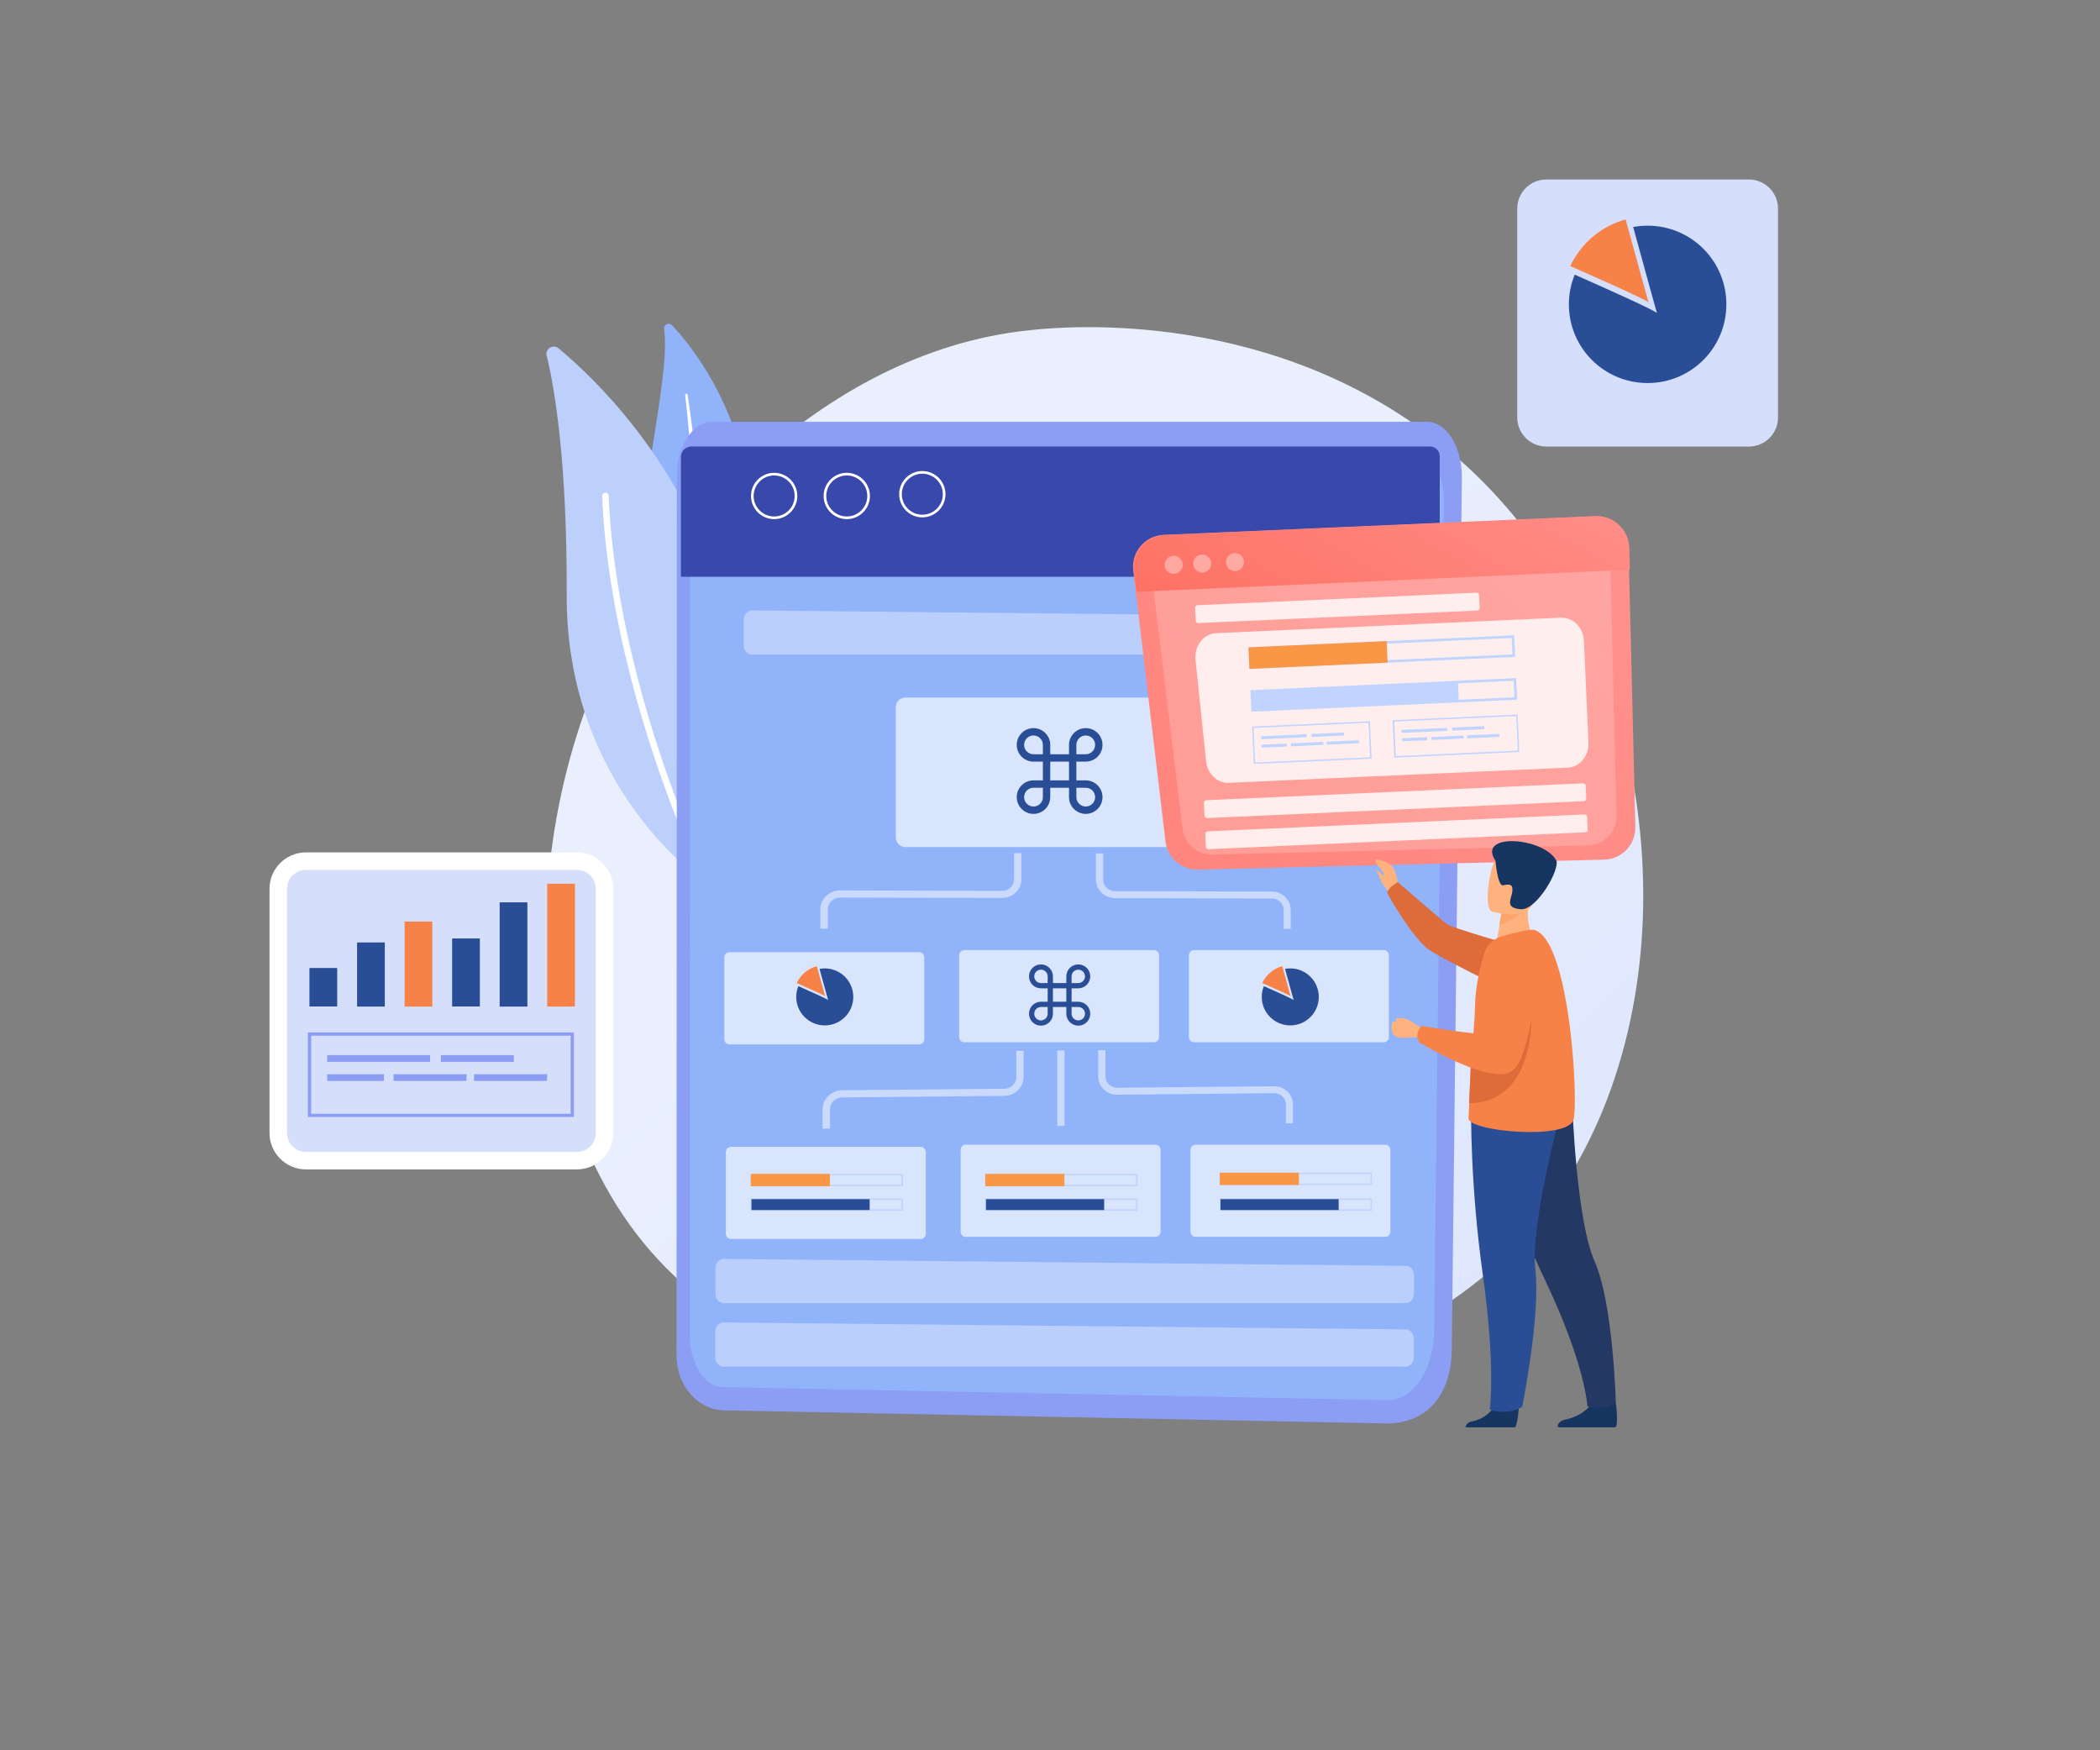 <svg width="1200" height="1000" viewBox="0 0 1200 1000" fill="none" xmlns="http://www.w3.org/2000/svg">
<rect x="0" y="0" width="1200" height="1000" fill="#808080" stroke="none"/>
<g clip-path="url(#clip0)">
<path d="M863.558 714.704C847.227 731.282 832.638 741.026 821.445 748.364C712.399 820.086 587.756 799.404 549.221 792.341C487.037 780.946 434.556 772.898 389.461 732.772C286.998 641.584 291.976 451.342 370.285 333.51C379.574 319.547 457.769 205.407 582.664 189.31C585.715 188.921 588.009 188.691 590.004 188.485C609.318 186.467 729.075 175.828 826.721 256.423C840.69 267.957 863.191 288.753 884.042 320.487C960.309 436.53 960.562 616.224 863.558 714.704Z" fill="url(#paint0_linear)"/>
<path d="M379.506 188.003C379.161 185.435 382.35 183.968 384.116 185.871C402.007 205.131 444.281 261.995 426.436 355.155C404.049 472.024 425.656 516.69 454.443 545.007C454.443 545.007 413.293 529.805 389.873 484.383C332.323 372.811 385.584 233.609 379.506 188.003Z" fill="#91B3FA"/>
<path d="M391.548 225.791C393.039 239.066 394.277 252.388 395.034 265.71C395.86 279.032 396.273 292.376 396.25 305.721C396.204 319.066 395.883 332.387 395.011 345.686C394.208 358.985 392.809 372.238 391.387 385.537C390.034 398.835 388.589 412.226 388.497 425.823C388.405 439.374 389.942 453.154 393.933 466.246C394.942 469.502 395.998 472.758 397.236 475.922C398.429 479.109 399.759 482.251 401.136 485.346C403.934 491.56 407.145 497.59 410.792 503.345C418.132 514.856 427.216 525.265 437.377 534.231C438.455 535.171 440.084 535.079 441.024 534.001C441.942 532.947 441.873 531.365 440.841 530.402C438.432 528.154 436.047 525.885 433.776 523.5C432.629 522.331 431.528 521.115 430.404 519.923C429.326 518.685 428.202 517.493 427.17 516.208C422.926 511.21 419.05 505.913 415.586 500.342C408.59 489.267 403.223 477.092 399.392 464.595C397.534 458.313 396.158 451.916 395.264 445.427C394.369 438.938 394.002 432.38 393.979 425.777C393.956 412.593 395.287 399.317 396.548 386.018C397.787 372.696 398.957 359.306 399.576 345.892C399.897 339.197 400.103 332.479 400.172 325.761C400.241 322.413 400.218 319.043 400.218 315.695C400.195 312.347 400.126 308.977 400.058 305.629C399.736 292.216 398.98 278.825 397.81 265.458C396.571 252.113 394.988 238.791 392.901 225.561C392.832 225.194 392.488 224.919 392.098 224.988C391.777 225.103 391.502 225.424 391.548 225.791Z" fill="white"/>
<path d="M407.925 496.833C406.526 501.396 400.929 503.047 397.236 500.043C376.868 483.374 323.538 431.073 323.836 340.229C324.088 263.531 316.955 221.915 312.39 203.228C311.427 199.284 316.06 196.395 319.18 199.009C353.609 227.739 458.365 331.561 407.925 496.833Z" fill="#BDD0FB"/>
<path d="M401.48 497.2C401.388 497.268 401.274 497.337 401.182 497.383C400.264 497.819 399.141 497.429 398.705 496.512C398.2 495.457 348.54 390.053 344.067 283.387C344.021 282.356 344.824 281.484 345.856 281.438C346.889 281.393 347.76 282.195 347.806 283.227C352.233 389.113 401.595 493.852 402.077 494.907C402.444 495.709 402.168 496.672 401.48 497.2Z" fill="white"/>
<path d="M406.733 240.992H815.436C826.583 240.992 835.552 255.369 835.345 272.886L829.588 771.384C829.313 794.841 817.041 813.551 791.925 813.253L413.614 805.778C399.118 805.503 387.075 792.25 386.617 775.511C386.594 775.03 386.594 774.571 386.594 774.09L386.777 272.267C386.823 255.002 395.746 240.992 406.733 240.992Z" fill="#8C9DF4"/>
<path d="M413.476 256.24H805.916C816.628 256.24 825.229 269.905 825.046 286.529L819.518 760.172C819.266 782.459 807.476 800.252 793.14 799.954L413.04 792.525C402.558 792.318 394.14 779.042 394.14 762.74L394.346 285.979C394.346 269.561 402.902 256.24 413.476 256.24Z" fill="#91B3FA"/>
<path d="M822.729 329.521H389.116V261.032C389.116 257.753 391.777 255.093 395.057 255.093H817.109C820.206 255.093 822.706 257.593 822.706 260.688V329.521H822.729Z" fill="#3949AB"/>
<path opacity="0.37" d="M818.073 374.026H429.67C427.101 374.026 425.014 371.596 425.014 368.615V354.147C425.014 351.143 427.124 348.713 429.716 348.736L818.096 352.702C820.665 352.725 822.729 355.133 822.729 358.113V368.592C822.729 371.596 820.642 374.026 818.073 374.026Z" fill="white"/>
<path opacity="0.37" d="M803.185 780.831H413.383C410.791 780.831 408.704 778.4 408.704 775.42V760.974C408.704 757.971 410.837 755.54 413.429 755.563L803.254 759.53C805.823 759.553 807.888 761.96 807.888 764.941V775.42C807.888 778.423 805.777 780.831 803.185 780.831Z" fill="white"/>
<path opacity="0.37" d="M803.324 744.534H413.5C410.908 744.534 408.82 742.104 408.82 739.123V724.655C408.82 721.651 410.954 719.221 413.545 719.244L803.37 723.211C805.939 723.233 808.004 725.641 808.004 728.622V739.1C808.004 742.127 805.916 744.534 803.324 744.534Z" fill="white"/>
<path d="M527.041 295.586C519.747 295.586 513.806 289.647 513.806 282.356C513.806 275.065 519.747 269.126 527.041 269.126C534.335 269.126 540.276 275.065 540.276 282.356C540.276 289.647 534.335 295.586 527.041 295.586ZM527.041 270.639C520.572 270.639 515.32 275.89 515.32 282.356C515.32 288.822 520.572 294.073 527.041 294.073C533.509 294.073 538.762 288.822 538.762 282.356C538.739 275.89 533.486 270.639 527.041 270.639Z" fill="white"/>
<path d="M483.872 296.595C476.578 296.595 470.637 290.657 470.637 283.365C470.637 276.074 476.578 270.135 483.872 270.135C491.166 270.135 497.107 276.074 497.107 283.365C497.107 290.657 491.166 296.595 483.872 296.595ZM483.872 271.649C477.403 271.649 472.151 276.899 472.151 283.365C472.151 289.831 477.403 295.082 483.872 295.082C490.34 295.082 495.593 289.831 495.593 283.365C495.57 276.899 490.317 271.649 483.872 271.649Z" fill="white"/>
<path d="M442.378 296.595C435.083 296.595 429.143 290.657 429.143 283.365C429.143 276.074 435.083 270.135 442.378 270.135C449.672 270.135 455.613 276.074 455.613 283.365C455.613 290.657 449.672 296.595 442.378 296.595ZM442.378 271.649C435.909 271.649 430.656 276.899 430.656 283.365C430.656 289.831 435.909 295.082 442.378 295.082C448.846 295.082 454.099 289.831 454.099 283.365C454.099 276.899 448.846 271.649 442.378 271.649Z" fill="white"/>
<path opacity="0.65" d="M691.756 483.97H517.407C514.356 483.97 511.879 481.493 511.879 478.444V404.063C511.879 401.013 514.356 398.537 517.407 398.537H691.756C694.807 398.537 697.284 401.013 697.284 404.063V478.444C697.284 481.493 694.807 483.97 691.756 483.97Z" fill="white"/>
<path fill-rule="evenodd" clip-rule="evenodd" d="M590.569 420.206C587.607 420.206 585.206 422.607 585.206 425.569C585.206 428.531 587.607 430.931 590.569 430.931H595.931V425.569C595.931 422.607 593.531 420.206 590.569 420.206ZM600.137 430.931V425.569C600.137 420.284 595.854 416 590.569 416C585.284 416 581 420.284 581 425.569C581 430.854 585.284 435.137 590.569 435.137H595.931V445.863H590.569C585.284 445.863 581 450.146 581 455.431C581 460.716 585.284 465 590.569 465C595.854 465 600.137 460.716 600.137 455.431V450.069H610.863V455.431C610.863 460.716 615.146 465 620.431 465C625.716 465 630 460.716 630 455.431C630 450.146 625.716 445.863 620.431 445.863H615.069V435.137H620.431C625.716 435.137 630 430.854 630 425.569C630 420.284 625.716 416 620.431 416C615.146 416 610.863 420.284 610.863 425.569V430.931H600.137ZM600.137 435.137V445.863H610.863V435.137H600.137ZM615.069 430.931H620.431C623.393 430.931 625.794 428.531 625.794 425.569C625.794 422.607 623.393 420.206 620.431 420.206C617.469 420.206 615.069 422.607 615.069 425.569V430.931ZM615.069 450.069V455.431C615.069 458.393 617.469 460.794 620.431 460.794C623.393 460.794 625.794 458.393 625.794 455.431C625.794 452.469 623.393 450.069 620.431 450.069H615.069ZM595.931 450.069H590.569C587.607 450.069 585.206 452.469 585.206 455.431C585.206 458.393 587.607 460.794 590.569 460.794C593.531 460.794 595.931 458.393 595.931 455.431V450.069Z" fill="#2A4E96"/>
<path opacity="0.65" d="M525.206 596.711H416.872C415.22 596.711 413.89 595.381 413.89 593.731V547.024C413.89 545.373 415.22 544.043 416.872 544.043H525.183C526.834 544.043 528.165 545.373 528.165 547.024V593.731C528.165 595.381 526.834 596.711 525.206 596.711Z" fill="white"/>
<path opacity="0.65" d="M659.368 595.496H551.056C549.405 595.496 548.074 594.167 548.074 592.516V545.809C548.074 544.158 549.405 542.829 551.056 542.829H659.368C661.019 542.829 662.349 544.158 662.349 545.809V592.516C662.349 594.167 660.996 595.496 659.368 595.496Z" fill="white"/>
<path fill-rule="evenodd" clip-rule="evenodd" d="M594.835 554.004C592.719 554.004 591.004 555.719 591.004 557.835C591.004 559.951 592.719 561.665 594.835 561.665H598.665V557.835C598.665 555.719 596.951 554.004 594.835 554.004ZM601.67 561.665V557.835C601.67 554.06 598.61 551 594.835 551C591.06 551 588 554.06 588 557.835C588 561.61 591.06 564.67 594.835 564.67H598.665V572.33H594.835C591.06 572.33 588 575.39 588 579.165C588 582.94 591.06 586 594.835 586C598.61 586 601.67 582.94 601.67 579.165V575.335H609.33V579.165C609.33 582.94 612.39 586 616.165 586C619.94 586 623 582.94 623 579.165C623 575.39 619.94 572.33 616.165 572.33H612.335V564.67H616.165C619.94 564.67 623 561.61 623 557.835C623 554.06 619.94 551 616.165 551C612.39 551 609.33 554.06 609.33 557.835V561.665H601.67ZM601.67 564.67V572.33H609.33V564.67H601.67ZM612.335 561.665H616.165C618.281 561.665 619.996 559.951 619.996 557.835C619.996 555.719 618.281 554.004 616.165 554.004C614.049 554.004 612.335 555.719 612.335 557.835V561.665ZM612.335 575.335V579.165C612.335 581.281 614.049 582.996 616.165 582.996C618.281 582.996 619.996 581.281 619.996 579.165C619.996 577.049 618.281 575.335 616.165 575.335H612.335ZM598.665 575.335H594.835C592.719 575.335 591.004 577.049 591.004 579.165C591.004 581.281 592.719 582.996 594.835 582.996C596.951 582.996 598.665 581.281 598.665 579.165V575.335Z" fill="#2A4E96"/>
<path opacity="0.65" d="M790.662 595.496H682.351C680.7 595.496 679.369 594.167 679.369 592.516V545.809C679.369 544.158 680.7 542.829 682.351 542.829H790.662C792.314 542.829 793.644 544.158 793.644 545.809V592.516C793.644 594.167 792.314 595.496 790.662 595.496Z" fill="white"/>
<path opacity="0.65" d="M526.054 707.883H417.743C416.091 707.883 414.761 706.553 414.761 704.902V658.196C414.761 656.545 416.091 655.215 417.743 655.215H526.054C527.706 655.215 529.036 656.545 529.036 658.196V704.902C529.036 706.553 527.706 707.883 526.054 707.883Z" fill="white"/>
<path opacity="0.65" d="M660.215 706.668H551.904C550.252 706.668 548.922 705.338 548.922 703.687V656.981C548.922 655.33 550.252 654 551.904 654H660.215C661.867 654 663.197 655.33 663.197 656.981V703.687C663.197 705.338 661.867 706.668 660.215 706.668Z" fill="white"/>
<path opacity="0.65" d="M791.534 706.668H683.222C681.571 706.668 680.24 705.338 680.24 703.687V656.981C680.24 655.33 681.571 654 683.222 654H791.534C793.185 654 794.515 655.33 794.515 656.981V703.687C794.515 705.338 793.185 706.668 791.534 706.668Z" fill="white"/>
<path d="M516 691.755H429V684.695H516V691.755ZM429.819 690.913H515.158V685.513H429.819V690.913Z" fill="#C0D4FF"/>
<path d="M496.953 685.116H429.422V691.334H496.953V685.116Z" fill="#2A4E96"/>
<path d="M650 691.755H563V684.695H650V691.755ZM563.819 690.913H649.158V685.513H563.819V690.913Z" fill="#C0D4FF"/>
<path d="M630.953 685.116H563.422V691.334H630.953V685.116Z" fill="#2A4E96"/>
<path d="M784 691.755H697V684.695H784V691.755ZM697.819 690.913H783.158V685.513H697.819V690.913Z" fill="#C0D4FF"/>
<path d="M764.953 685.116H697.422V691.334H764.953V685.116Z" fill="#2A4E96"/>
<path d="M516 677.728H429V670.691H516V677.728ZM429.819 676.91H515.158V671.51H429.819V676.91Z" fill="#C0D4FF"/>
<path d="M474.232 670.691H429V677.728H474.232V670.691Z" fill="#F99746"/>
<path d="M650 677.728H563V670.691H650V677.728ZM563.819 676.91H649.158V671.51H563.819V676.91Z" fill="#C0D4FF"/>
<path d="M608.232 670.691H563V677.728H608.232V670.691Z" fill="#F99746"/>
<path d="M784 677.037H697V670H784V677.037ZM697.819 676.218H783.158V670.818H697.819V676.218Z" fill="#C0D4FF"/>
<path d="M742.232 670H697V677.037H742.232V670Z" fill="#F99746"/>
<path d="M455 569.57C455 578.567 462.289 585.849 471.294 585.849C480.3 585.849 487.589 578.567 487.589 569.57C487.589 560.573 480.3 553.291 471.294 553.291C470.272 553.291 469.269 553.387 468.305 553.56C470.33 560.958 473.03 570.764 473.223 571.381C472.895 570.861 462.983 566.41 456.214 563.424C455.424 565.312 455 567.393 455 569.57Z" fill="#2A4E96"/>
<path d="M455.289 561.652C461.267 564.291 471.159 568.684 471.487 569.185C471.314 568.607 468.575 558.666 466.744 552C461.653 553.387 457.487 556.97 455.289 561.652Z" fill="#F78248"/>
<path d="M721 569.57C721 578.567 728.289 585.849 737.294 585.849C746.3 585.849 753.589 578.567 753.589 569.57C753.589 560.573 746.3 553.291 737.294 553.291C736.272 553.291 735.269 553.387 734.305 553.56C736.33 560.958 739.03 570.764 739.223 571.381C738.895 570.861 728.983 566.41 722.214 563.424C721.424 565.312 721 567.393 721 569.57Z" fill="#2A4E96"/>
<path d="M721.289 561.652C727.267 564.291 737.159 568.684 737.487 569.185C737.314 568.607 734.575 558.666 732.744 552C727.653 553.387 723.487 556.97 721.289 561.652Z" fill="#F78248"/>
<path opacity="0.51" d="M473.023 530.585H468.757V519.51C468.757 513.549 473.803 508.711 479.996 508.734L572.641 508.986C576.403 508.986 579.477 506.028 579.477 502.359V487.387L583.651 487.41V502.382C583.651 508.275 578.72 513.067 572.641 513.044L479.996 512.838C476.166 512.838 473.023 515.841 473.023 519.533V530.585Z" fill="white"/>
<path opacity="0.51" d="M737.563 530.7H733.526V519.923C733.526 516.323 730.567 513.388 726.897 513.365L637.12 513.159C631.133 513.136 626.247 508.367 626.247 502.497V487.593L630.376 487.616V502.52C630.376 506.166 633.404 509.124 637.12 509.146L726.897 509.376C732.769 509.399 737.563 514.122 737.563 519.923V530.7Z" fill="white"/>
<path opacity="0.51" d="M608.308 643.29L604.156 643.336V600.184L608.308 600.161V643.29Z" fill="white"/>
<path opacity="0.51" d="M474.284 644.826L470.018 644.872V633.798C470.018 627.836 475.064 622.952 481.257 622.883L573.902 622.035C577.664 621.989 580.737 618.985 580.737 615.34V600.367L584.912 600.344V615.317C584.912 621.21 579.981 626.048 573.902 626.116L481.257 627.011C477.426 627.056 474.284 630.083 474.284 633.775V644.826Z" fill="white"/>
<path opacity="0.51" d="M738.846 641.777L734.809 641.822V631.046C734.809 627.446 731.85 624.534 728.18 624.58L638.403 625.451C632.416 625.52 627.53 620.774 627.53 614.927V600.023L631.659 600V614.904C631.659 618.55 634.687 621.484 638.403 621.439L728.18 620.613C734.053 620.567 738.846 625.245 738.846 631.046V641.777Z" fill="white"/>
<path d="M916.681 491.146L684.552 496.833C675.148 497.062 667.097 490.092 665.996 480.76L647.577 325.966C646.315 315.419 654.297 306.041 664.895 305.583L911.543 294.852C921.75 294.416 930.329 302.418 930.581 312.622L934.503 472.482C934.71 482.548 926.75 490.917 916.681 491.146Z" fill="url(#paint1_linear)"/>
<path opacity="0.19" d="M907.254 483.006L692.878 488.257C684.185 488.464 676.776 482.181 675.744 473.743L658.816 334.014C657.669 324.499 665.032 316.038 674.827 315.602L902.597 305.789C912.025 305.376 919.938 312.622 920.168 321.816L923.7 466.108C923.929 475.234 916.566 482.777 907.254 483.006Z" fill="white"/>
<path d="M649.412 338.142L931.361 325.508L931.04 313.034C930.788 302.831 922.209 294.622 912.002 295.058L665.353 305.697C654.756 306.156 646.797 315.878 648.035 326.425L649.412 338.142Z" fill="url(#paint2_linear)"/>
<path opacity="0.82" d="M895.831 438.571L702.238 447.261C695.655 447.559 689.943 442.148 689.186 434.879L683.154 377.052C682.328 369.096 687.741 362.057 694.966 361.736L891.978 352.908C898.882 352.61 904.754 358.549 905.098 366.207L907.69 424.194C908.057 431.807 902.736 438.273 895.831 438.571Z" fill="white"/>
<path opacity="0.82" d="M905.098 457.739L689.737 467.392C688.957 467.438 688.315 466.819 688.269 466.062L687.948 458.656C687.902 457.877 688.521 457.235 689.278 457.189L904.639 447.536C905.419 447.49 906.062 448.109 906.108 448.865L906.429 456.272C906.474 457.051 905.878 457.716 905.098 457.739Z" fill="white"/>
<path opacity="0.82" d="M844.175 348.827L684.736 355.981C683.956 356.027 683.314 355.407 683.268 354.651L682.947 347.245C682.901 346.465 683.52 345.823 684.277 345.777L843.717 338.623C844.496 338.578 845.139 339.197 845.185 339.953L845.506 347.359C845.552 348.139 844.955 348.804 844.175 348.827Z" fill="white"/>
<path opacity="0.82" d="M905.9 475.532L690.539 485.185C689.759 485.231 689.116 484.612 689.071 483.855L688.749 476.449C688.704 475.67 689.323 475.027 690.08 474.982L905.441 465.329C906.221 465.283 906.863 465.902 906.909 466.658L907.23 474.064C907.276 474.844 906.68 475.509 905.9 475.532Z" fill="white"/>
<path opacity="0.37" d="M674.47 326.183C676.393 324.079 676.247 320.816 674.143 318.894C672.039 316.971 668.774 317.118 666.851 319.221C664.928 321.324 665.075 324.587 667.178 326.51C669.282 328.432 672.547 328.286 674.47 326.183Z" fill="white"/>
<path opacity="0.37" d="M690.801 325.451C692.724 323.348 692.578 320.085 690.474 318.162C688.37 316.24 685.105 316.386 683.182 318.489C681.259 320.593 681.406 323.856 683.51 325.778C685.613 327.701 688.878 327.554 690.801 325.451Z" fill="white"/>
<path opacity="0.37" d="M709.505 324.593C711.428 322.49 711.282 319.227 709.178 317.305C707.074 315.382 703.809 315.529 701.886 317.632C699.963 319.735 700.11 322.998 702.214 324.92C704.317 326.843 707.582 326.696 709.505 324.593Z" fill="white"/>
<path d="M783.768 433.445L716.426 436.489L715.46 415.11L782.802 412.067L783.768 433.445ZM717.206 435.636L782.915 432.666L782.022 412.919L716.314 415.889L717.206 435.636Z" fill="#C0D4FF"/>
<path d="M746.676 419.464L720.621 420.642L720.699 422.356L746.753 421.178L746.676 419.464Z" fill="#C0D4FF"/>
<path d="M767.912 418.504L749.412 419.34L749.49 421.054L767.989 420.218L767.912 418.504Z" fill="#C0D4FF"/>
<path d="M735.214 424.807L720.839 425.457L720.916 427.17L735.291 426.52L735.214 424.807Z" fill="#C0D4FF"/>
<path d="M756.123 423.862L737.623 424.698L737.7 426.411L756.2 425.575L756.123 423.862Z" fill="#C0D4FF"/>
<path d="M776.542 422.939L758.042 423.775L758.119 425.488L776.619 424.652L776.542 422.939Z" fill="#C0D4FF"/>
<path d="M868.175 429.63L796.713 432.86L795.747 411.481L867.208 408.251L868.175 429.63ZM797.587 432.003L867.314 428.852L866.422 409.105L796.694 412.256L797.587 432.003Z" fill="#C0D4FF"/>
<path d="M826.961 415.836L800.906 417.014L800.984 418.727L827.038 417.55L826.961 415.836Z" fill="#C0D4FF"/>
<path d="M848.196 414.875L829.696 415.711L829.774 417.425L848.273 416.589L848.196 414.875Z" fill="#C0D4FF"/>
<path d="M815.499 421.178L801.124 421.828L801.201 423.541L815.576 422.891L815.499 421.178Z" fill="#C0D4FF"/>
<path d="M836.41 420.233L817.91 421.069L817.988 422.782L836.487 421.946L836.41 420.233Z" fill="#C0D4FF"/>
<path d="M856.827 419.31L838.327 420.146L838.405 421.86L856.904 421.023L856.827 419.31Z" fill="#C0D4FF"/>
<path d="M866.912 399.761L715.076 406.624L714.52 394.302L866.355 387.439L866.912 399.761ZM716.439 405.09L865.376 398.358L864.95 388.934L716.013 395.666L716.439 405.09Z" fill="#C0D4FF"/>
<path d="M833.148 389.676L715.289 395.003L715.78 405.856L833.638 400.529L833.148 389.676Z" fill="#C0D4FF"/>
<path d="M865.805 375.281L713.969 382.143L713.414 369.863L865.25 363L865.805 375.281ZM715.334 380.651L864.27 373.919L863.844 364.494L714.908 371.226L715.334 380.651Z" fill="#C0D4FF"/>
<path d="M792.354 366.295L713.414 369.863L713.969 382.143L792.909 378.575L792.354 366.295Z" fill="#F99746"/>
<path d="M799.145 507.091C799.145 507.091 798.211 498.908 796.216 495.77C794.221 492.632 786.709 490.639 786.242 491.106C784.757 492.547 790.572 497.551 790.826 499.416C791.038 501.282 787.855 499.968 789.383 503.614C790.656 506.667 794.901 510.61 794.901 510.61L799.145 507.091Z" fill="#FFB27D"/>
<path d="M795.538 506.201C798.297 504.039 798.848 504.081 798.848 504.081C798.848 504.081 824.186 526.003 826.648 527.953C829.109 529.904 867.137 540.928 867.137 540.928L873.164 571.797C873.164 571.797 821.725 546.949 815.57 541.904C805.427 533.55 792.609 510.102 792.609 510.102C792.609 510.102 793.373 507.855 795.538 506.201Z" fill="#DD6C3A"/>
<path d="M867.943 803.015C867.943 803.015 867.519 813.573 865.482 816.117L837.258 816.287C837.47 815.184 837.555 812.682 841.46 812.004C846.383 811.156 852.197 807.721 855.168 801.192C858.309 794.322 867.943 803.015 867.943 803.015Z" fill="#163560"/>
<path d="M923.328 801.488C923.328 801.488 925.281 815.523 922.607 815.735C922.267 815.778 911.233 815.947 906.479 816.032C900.877 816.117 891.667 815.947 891.667 815.947C890.521 815.99 889.757 814.76 890.351 813.742C890.988 812.64 892.219 811.495 894.595 811.029C899.519 810.096 907.71 806.492 910.553 799.919C913.567 793.008 923.328 801.488 923.328 801.488Z" fill="#163560"/>
<path d="M853.258 657.788C853.258 657.788 861.11 685.222 883.604 732.882C906.098 780.541 907.074 803.481 907.074 803.481C907.074 803.481 910.469 804.668 915.011 804.202C919.891 803.693 923.329 801.488 923.329 801.488C923.329 801.488 921.886 744.797 911.233 720.755C900.623 696.713 898.458 630.905 898.458 630.905L853.258 657.788Z" fill="#233862"/>
<path d="M840.651 634.169C840.651 634.169 840.015 676.656 847.4 728.81C854.742 780.965 851.304 805.218 851.304 805.218C851.304 805.218 853.257 806.618 859.241 806.618C866.244 806.575 869.851 803.692 869.851 803.692C869.851 803.692 880.377 751.495 877.364 725.418C874.35 699.299 891.794 635.823 891.794 635.823L840.651 634.169Z" fill="#2A4E96"/>
<path d="M875.455 534.779L867.137 540.928L855.126 538.384C855.296 537.281 856.102 532.744 856.824 528.631C856.866 528.377 856.909 528.165 856.951 527.91C857.588 524.433 858.097 521.423 858.097 521.423L869.301 515.826L873.503 513.748C873.503 513.833 873.164 517.607 873.121 518.2C872.315 528.038 875.455 534.779 875.455 534.779Z" fill="#FFB27D"/>
<path d="M899.265 639.428C896.549 651.852 838.404 646.382 839.168 638.834C839.21 638.58 839.337 635.06 839.55 630.354C839.974 620.135 840.653 604.15 840.738 602.877C840.738 602.835 840.738 602.835 840.738 602.793C841.799 592.235 842.775 581.931 842.86 575.189C842.902 569.338 843.709 563.359 844.812 557.932C845.788 552.928 847.019 548.391 848.08 544.829C848.844 542.328 850.202 540.123 852.027 538.427C853.343 537.197 854.871 536.222 856.569 535.543C857.036 535.331 857.502 535.204 857.969 535.035C864.802 533.042 874.267 530.582 876.856 531.346C883.816 533.381 888.952 545.635 892.644 561.196C899.435 590.369 901.005 631.329 899.265 639.428Z" fill="#F78248"/>
<path d="M872.272 518.371C869.81 523.077 860.642 527.148 856.78 528.632C856.823 528.378 856.865 528.166 856.908 527.911C857.544 524.434 858.054 521.424 858.054 521.424L869.258 515.827C871.762 515.784 873.29 516.42 872.272 518.371Z" fill="#FCA56B"/>
<path d="M852.622 520.787C852.622 520.787 872.866 527.105 876.601 514.427C880.336 501.791 885.472 494.074 872.697 489.495C859.922 484.916 855.975 489.028 853.725 492.929C851.433 496.873 847.444 518.795 852.622 520.787Z" fill="#FFB27D"/>
<path d="M854.532 491.742C854.532 491.742 855.805 506.456 858.861 505.82C861.917 505.183 864.675 504.717 864.208 509.127C863.742 513.579 859.54 518.71 868.919 519.473C878.299 520.279 891.796 496.067 889.249 491.488C881.822 478.258 843.752 475.587 854.532 491.742Z" fill="#163560"/>
<path d="M839.507 630.311C839.931 620.092 840.61 604.107 840.695 602.835C840.695 602.793 840.695 602.792 840.695 602.75L875.073 582.228C875.073 582.27 876.431 630.184 839.507 630.311Z" fill="#DD6C3A"/>
<path d="M812.217 587.359C812.217 587.359 805.214 582.652 803.899 582.228C802.583 581.804 798.212 581.38 798.042 581.719C797.83 582.059 797.235 583.119 797.999 583.458C798.763 583.797 799.697 583.67 799.4 583.924C799.103 584.179 796.259 582.822 795.623 584.264C794.944 585.705 794.392 590.709 797.745 592.193C801.098 593.719 809.374 592.32 809.968 592.532C815.018 594.016 812.217 587.359 812.217 587.359Z" fill="#FFB27D"/>
<path d="M812.131 586.086C812.131 586.086 846.212 591.895 849.225 590.411C854.063 588.079 847.357 553.521 847.357 553.521C847.357 553.521 847.06 545.677 856.228 543.854C864.164 542.242 871.846 548.221 871.846 548.221C871.846 548.221 878.807 554.454 877.916 561.366C875.921 576.715 872.865 607.923 862.594 612.672C849.352 618.82 811.027 595.584 811.027 595.584C811.027 595.584 809.754 594.015 809.924 591.132C810.136 588.545 812.131 586.086 812.131 586.086Z" fill="#F78248"/>
<path d="M789.256 503.19C789.256 503.19 787.091 498.866 786.709 498.06C786.37 497.254 787.219 497.424 788.068 497.89C788.916 498.357 790.062 500.858 791.336 500.562C792.354 500.265 789.256 503.19 789.256 503.19Z" fill="#FFB27D"/>
</g>
<path d="M883.615 255.133H999.385C1008.54 255.133 1016 247.684 1016 238.534V119.148C1016 109.997 1008.54 102.549 999.385 102.549H883.615C874.455 102.549 867 109.997 867 119.148V238.534C867 247.684 874.455 255.133 883.615 255.133Z" fill="#D5DFFC"/>
<path d="M896.502 173.893C896.502 198.739 916.631 218.849 941.5 218.849C966.369 218.849 986.498 198.739 986.498 173.893C986.498 149.048 966.369 128.938 941.5 128.938C938.677 128.938 935.908 129.204 933.246 129.682C938.837 150.112 946.293 177.192 946.825 178.894C945.92 177.458 918.548 165.168 899.857 156.922C897.673 162.136 896.502 167.882 896.502 173.893Z" fill="#2A4E96"/>
<path d="M897.301 152.027C913.809 159.316 941.128 171.446 942.033 172.829C941.554 171.233 933.992 143.781 928.933 125.373C914.874 129.204 903.372 139.099 897.301 152.027Z" fill="#F78248"/>
<path d="M345.437 647.309V647.321L345.437 647.333C345.478 656.002 338.379 663.118 329.662 663.118H174.774C166.116 663.118 159 656.002 159 647.363V507.755C159 499.116 166.116 492 174.774 492H329.662C338.32 492 345.437 499.116 345.437 507.755V647.309Z" fill="#D5DFFC" stroke="white" stroke-width="10"/>
<path d="M327.932 638.175H175.911V589.855H327.932V638.175ZM177.805 636.338H326.092V591.747H177.805V636.338Z" fill="#8C9DF4"/>
<path d="M245.751 602.828H186.944V606.665H245.751V602.828Z" fill="#8C9DF4"/>
<path d="M293.628 602.827H251.917V606.665H293.628V602.827Z" fill="#8C9DF4"/>
<path d="M219.403 613.745H186.943V617.582H219.403V613.745Z" fill="#8C9DF4"/>
<path d="M266.578 613.745H224.867V617.582H266.578V613.745Z" fill="#8C9DF4"/>
<path d="M312.617 613.745H270.906V617.582H312.617V613.745Z" fill="#8C9DF4"/>
<path d="M192.681 553.048H176.83V575.046H192.681V553.048Z" fill="#2A4E96"/>
<path d="M219.892 538.456H204.041V575.101H219.892V538.456Z" fill="#2A4E96"/>
<path d="M247.051 526.511H231.2V575.101H247.051V526.511Z" fill="#F78248"/>
<path d="M274.21 536.186H258.358V575.047H274.21V536.186Z" fill="#2A4E96"/>
<path d="M301.369 515.539H285.518V575.101H301.369V515.539Z" fill="#2A4E96"/>
<path d="M328.528 504.891H312.677V575.101H328.528V504.891Z" fill="#F78248"/>
<defs>
<linearGradient id="paint0_linear" x1="993.455" y1="903.584" x2="554.97" y2="436.632" gradientUnits="userSpaceOnUse">
<stop stop-color="#DAE3FE"/>
<stop offset="1" stop-color="#E9EFFD"/>
</linearGradient>
<linearGradient id="paint1_linear" x1="918.914" y1="273.539" x2="311.666" y2="866.343" gradientUnits="userSpaceOnUse">
<stop stop-color="#FF928E"/>
<stop offset="1" stop-color="#FE7062"/>
</linearGradient>
<linearGradient id="paint2_linear" x1="852.171" y1="214.998" x2="743.29" y2="402.037" gradientUnits="userSpaceOnUse">
<stop stop-color="#FF928E"/>
<stop offset="1" stop-color="#FE7062"/>
</linearGradient>
<clipPath id="clip0">
<rect width="627" height="630.477" fill="white" transform="translate(312 185)"/>
</clipPath>
</defs>
</svg>
